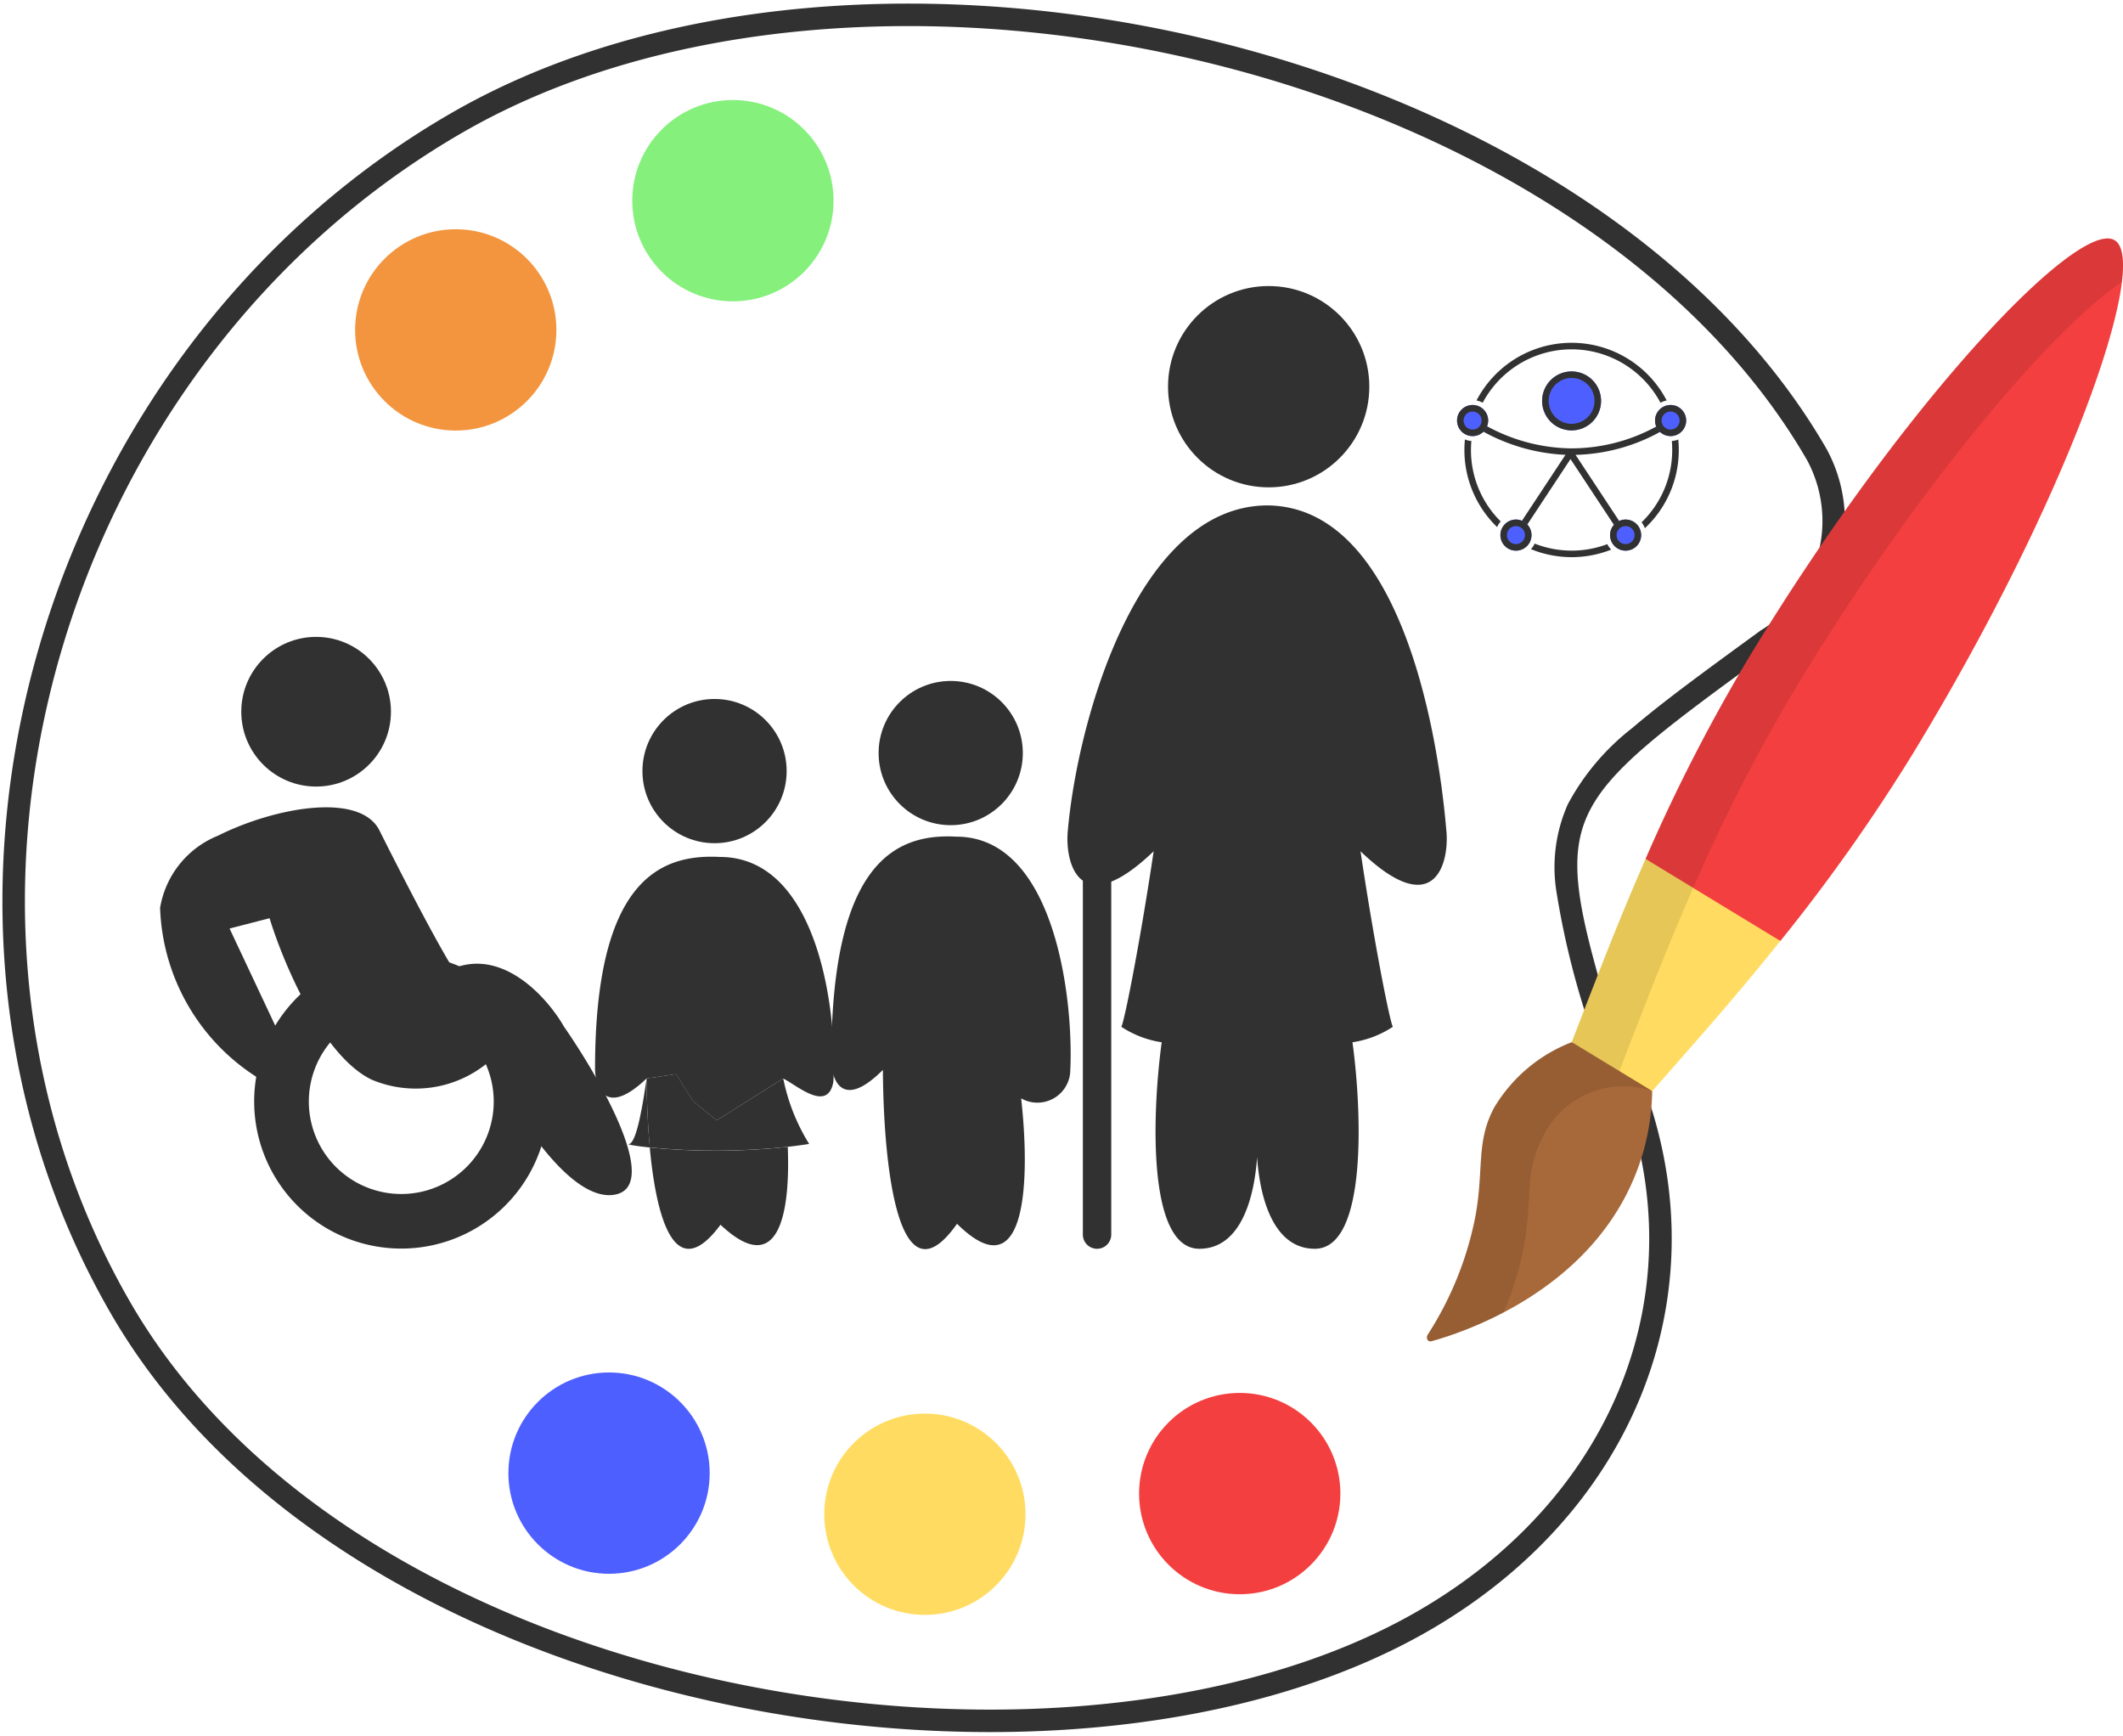 <svg xmlns="http://www.w3.org/2000/svg" width="87.268" height="71.34" viewBox="0 0 87.268 71.34"><g transform="translate(0.35 0.398)"><path d="M72.159,25.724l.02-.011a5.509,5.509,0,0,0,1.966-7.329c-4.751-8.221-14.49-14.012-25.169-16.54S26.786.076,18.543,4.83C2,14.371-4.742,36.756,4.791,53.253c4.747,8.214,14.394,13.526,24.74,15.72s21.276,1.244,28.517-2.933c9.183-5.3,12.376-15.5,7.095-24.636l-.025-.044-.014-.048a33.747,33.747,0,0,1-1.216-5.026,6.133,6.133,0,0,1,.433-3.518,9.6,9.6,0,0,1,2.59-3.056c1.242-1.065,2.912-2.283,5.068-3.855Zm.232.356a5.933,5.933,0,0,0,2.121-7.909C64.854,1.458,35.059-5.186,18.331,4.463s-23.566,32.289-13.908,49S43.539,74.9,58.26,66.407c9.368-5.4,12.659-15.856,7.25-25.216-2.451-8.305-1.943-8.676,6.734-15Z" transform="translate(0 0)" fill="#313131" stroke="#313131" stroke-width="0.5" fill-rule="evenodd"/><path d="M639.893,117.508a73.871,73.871,0,0,0,5.47-7.737c6.4-10.519,9.741-20.169,8.272-21.063s-8.545,6.484-14.945,17a71.6,71.6,0,0,0-4.338,8.426l2.561,2.133Z" transform="translate(-567.059 -79.232)" fill="#f33f3f"/><path d="M558.916,402.008a9.643,9.643,0,0,1-.8,3.7c-1.976,4.54-6.85,6.189-8.275,6.582-.151.042-.241-.127-.148-.278a13.868,13.868,0,0,0,1.948-4.818c.371-2.006.017-3.082.779-4.507A6.383,6.383,0,0,1,555.608,400l1.8.592Z" transform="translate(-491.35 -357.563)" fill="#a7683a"/><path d="M552.421,402.686c-.761,1.424-.408,2.5-.779,4.507a13.867,13.867,0,0,1-1.948,4.818c-.093.15,0,.32.147.278a15.363,15.363,0,0,0,2.955-1.177,12.554,12.554,0,0,0,.839-2.707c.371-2.006.017-3.083.779-4.507a3.674,3.674,0,0,1,4.5-1.891l-1.508-1.421-1.8-.592A6.386,6.386,0,0,0,552.421,402.686Z" transform="translate(-491.348 -357.562)" fill="rgba(0,0,0,0.1)"/><path d="M636.311,115.33a71.627,71.627,0,0,1,4.337-8.426c5.025-8.26,10.467-14.582,13.284-16.484.111-.921.018-1.518-.3-1.71-1.47-.894-8.545,6.484-14.945,17a71.621,71.621,0,0,0-4.337,8.426l.842.8Z" transform="translate(-567.059 -79.233)" fill="rgba(0,0,0,0.1)"/><path d="M608.781,329.041c-1.273,2.9-2.247,5.51-3.035,7.527l3.309,2.013c1.429-1.627,3.291-3.7,5.267-6.169Z" transform="translate(-541.488 -294.136)" fill="#ffdc61"/><path d="M605.746,336.569l1.958,1.192c.788-2.017,1.762-4.63,3.035-7.527l-1.958-1.192c-1.121,2.55-2.009,4.88-2.743,6.777Z" transform="translate(-541.488 -294.137)" fill="rgba(0,0,0,0.1)"/><circle cx="4.137" cy="4.137" r="4.137" transform="translate(46.473 56.852)" fill="#f33f3f"/><circle cx="4.137" cy="4.137" r="4.137" transform="translate(33.531 57.701)" fill="#ffdc61"/><circle cx="4.137" cy="4.137" r="4.137" transform="translate(20.548 56.011)" fill="#4e5fff"/><circle cx="4.137" cy="4.137" r="4.137" transform="translate(14.247 9.024)" fill="#f3953f"/><circle cx="4.137" cy="4.137" r="4.137" transform="translate(25.64 3.713)" fill="#85f07c"/><path d="M418.512,192.07h.028c5.351.061,6.984,9,7.351,13.472.087,1.361-.575,3.586-3.537.743.508,3.432,1.173,6.889,1.327,7.214a4.117,4.117,0,0,1-1.658.636c.387,2.829.619,8.487-1.548,8.487-1.682,0-2.254-2.038-2.373-3.764-.119,1.726-.691,3.764-2.373,3.764-2.167,0-1.934-5.658-1.548-8.487a4.117,4.117,0,0,1-1.658-.636c.154-.324.819-3.782,1.327-7.214-2.963,2.843-3.624.619-3.537-.743.367-4.475,2.817-13.411,8.173-13.472h.028Z" transform="translate(-366.778 -171.695)" fill="#313131"/><circle cx="4.137" cy="4.137" r="4.137" transform="translate(47.663 11.358)" fill="#313131"/><path d="M416.887,330.07a.583.583,0,0,1,.583.583V345.4a.583.583,0,1,1-1.167,0V330.653A.584.584,0,0,1,416.887,330.07Z" transform="translate(-372.141 -295.056)" fill="#313131" fill-rule="evenodd"/><path d="M570.189,137.57a4.422,4.422,0,0,1-3.3-.02.847.847,0,0,0,.154-.228,4.154,4.154,0,0,0,2.987.022A.847.847,0,0,0,570.189,137.57Zm1.384-.88a4.393,4.393,0,0,0,1.394-3.215q0-.218-.021-.431a.838.838,0,0,1-.265.06q.016.183.016.371a4.124,4.124,0,0,1-1.26,2.973A.833.833,0,0,1,571.573,136.691Zm-5.925-.279a.843.843,0,0,0-.148.232,4.393,4.393,0,0,1-1.345-3.169q0-.218.021-.431a.84.84,0,0,0,.265.06q-.016.183-.017.371A4.123,4.123,0,0,0,565.648,136.412Zm6.821-4.972a4.407,4.407,0,0,0-7.816,0,.833.833,0,0,1,.254.094,4.138,4.138,0,0,1,7.307,0A.834.834,0,0,1,572.469,131.44Z" transform="translate(-504.309 -115.378)" fill="#313131" fill-rule="evenodd"/><path d="M570.749,159.648a7.4,7.4,0,0,1-3.948-1.224l-.141.229a7.742,7.742,0,0,0,3.887,1.261l-2.124,3.218.225.148,2.107-3.192,2.13,3.226.224-.148-2.146-3.251a7.557,7.557,0,0,0,4-1.263l-.146-.226A7.285,7.285,0,0,1,570.749,159.648Z" transform="translate(-506.548 -141.618)" fill="#313131"/><path d="M596.693,141.377a1.211,1.211,0,1,1-1.211-1.211A1.211,1.211,0,0,1,596.693,141.377Z" transform="translate(-531.231 -125.297)" fill="#4e5fff"/><path d="M595.483,142.318a.942.942,0,1,0-.942-.942A.942.942,0,0,0,595.483,142.318Zm0,.269a1.211,1.211,0,1,0-1.211-1.211A1.211,1.211,0,0,0,595.483,142.587Z" transform="translate(-531.231 -125.297)" fill="#313131" fill-rule="evenodd"/><path d="M579.383,198.184a.639.639,0,1,1-.639-.639A.639.639,0,0,1,579.383,198.184Z" transform="translate(-516.779 -176.589)" fill="#4e5fff"/><path d="M578.744,198.554a.37.37,0,1,0-.37-.37A.37.37,0,0,0,578.744,198.554Zm0,.269a.639.639,0,1,0-.639-.639A.639.639,0,0,0,578.744,198.823Z" transform="translate(-516.779 -176.589)" fill="#313131" fill-rule="evenodd"/><path d="M621.862,198.184a.639.639,0,1,1-.639-.639A.639.639,0,0,1,621.862,198.184Z" transform="translate(-554.751 -176.589)" fill="#4e5fff"/><path d="M621.223,198.554a.37.37,0,1,0-.37-.37A.37.37,0,0,0,621.223,198.554Zm0,.269a.639.639,0,1,0-.639-.639A.639.639,0,0,0,621.223,198.823Z" transform="translate(-554.751 -176.589)" fill="#313131" fill-rule="evenodd"/><path d="M639.3,153.8a.639.639,0,1,1-.639-.639A.639.639,0,0,1,639.3,153.8Z" transform="translate(-570.338 -136.915)" fill="#4e5fff"/><path d="M638.659,154.172a.37.37,0,1,0-.37-.37A.37.37,0,0,0,638.659,154.172Zm0,.269a.639.639,0,1,0-.639-.639A.639.639,0,0,0,638.659,154.441Z" transform="translate(-570.338 -136.915)" fill="#313131" fill-rule="evenodd"/><path d="M562.581,153.8a.639.639,0,1,1-.639-.639A.639.639,0,0,1,562.581,153.8Z" transform="translate(-501.759 -136.915)" fill="#4e5fff"/><path d="M561.942,154.172a.37.37,0,1,0-.37-.37A.37.37,0,0,0,561.942,154.172Zm0,.269a.639.639,0,1,0-.639-.639A.639.639,0,0,0,561.942,154.441Z" transform="translate(-501.759 -136.915)" fill="#313131" fill-rule="evenodd"/><path d="M323.96,320.323c-2.5-.139-5.14,1.056-5.14,9.169.009.837.447,2.091,2.121.417.026,4.11.666,9.71,3.047,6.325,2.908,2.878,3-1.926,2.636-5.155a1.353,1.353,0,0,0,2.014-1.031C328.807,327.1,328.036,320.323,323.96,320.323Z" transform="translate(-284.999 -286.334)" fill="#313131"/><circle cx="2.964" cy="2.964" r="2.964" transform="translate(35.766 27.589)" fill="#313131"/><path d="M227.3,336.892c0-7.708,2.634-8.843,5.129-8.711,4.066,0,4.836,6.438,4.667,9.239-.228,1.3-1.525.123-2.063-.132l-2.732,1.719-.972-.787-.695-1.112-1.218.179C227.749,338.879,227.312,337.687,227.3,336.892Zm2.249,3.232c.286,3.086,1.086,5.639,2.908,3.173,2.394,2.256,2.873-.458,2.765-3.2A27.949,27.949,0,0,1,229.552,340.124Z" transform="translate(-203.19 -293.358)" fill="#313131" fill-rule="evenodd"/><path d="M240.959,414.115l0,.016c-.126.846-.394,2.639-.725,2.676-.108.012.227.079.859.144C241,416.013,240.965,415.025,240.959,414.115Z" transform="translate(-214.73 -370.185)" fill="#313131"/><path d="M252.872,412.6l-2.732,1.719-.972-.787-.695-1.112-1.218.179c.006.91.045,1.9.132,2.836a27.944,27.944,0,0,0,5.673-.026c.291-.033.585-.072.877-.118A8.092,8.092,0,0,1,252.872,412.6Z" transform="translate(-221.026 -368.673)" fill="#313131"/><circle cx="2.964" cy="2.964" r="2.964" transform="translate(26.058 28.33)" fill="#313131"/><path d="M63.2,313.585l-1.644.424,2.069,4.4-.8,1.8A8.59,8.59,0,0,1,58.7,313.16a3.886,3.886,0,0,1,2.387-2.97c2.334-1.167,5.835-1.8,6.63-.212.636,1.273,2.175,4.3,3.023,5.675,2.079-.849,3.907,1.238,4.561,2.387,1.485,2.139,3.989,6.513,2.122,6.9s-4.243-3.483-5.2-5.463a4.651,4.651,0,0,1-4.827.743C65.358,319.239,63.752,315.388,63.2,313.585Z" transform="translate(-52.469 -276.244)" fill="#313131"/><circle cx="3.076" cy="3.076" r="3.076" transform="translate(9.568 25.778)" fill="#313131"/><path d="M101.242,378.093a6.047,6.047,0,1,0-6.047-6.047A6.047,6.047,0,0,0,101.242,378.093Zm0-2.243a3.8,3.8,0,1,0-3.8-3.8A3.8,3.8,0,0,0,101.242,375.85Z" transform="translate(-85.097 -327.174)" fill="#313131" fill-rule="evenodd"/></g></svg>